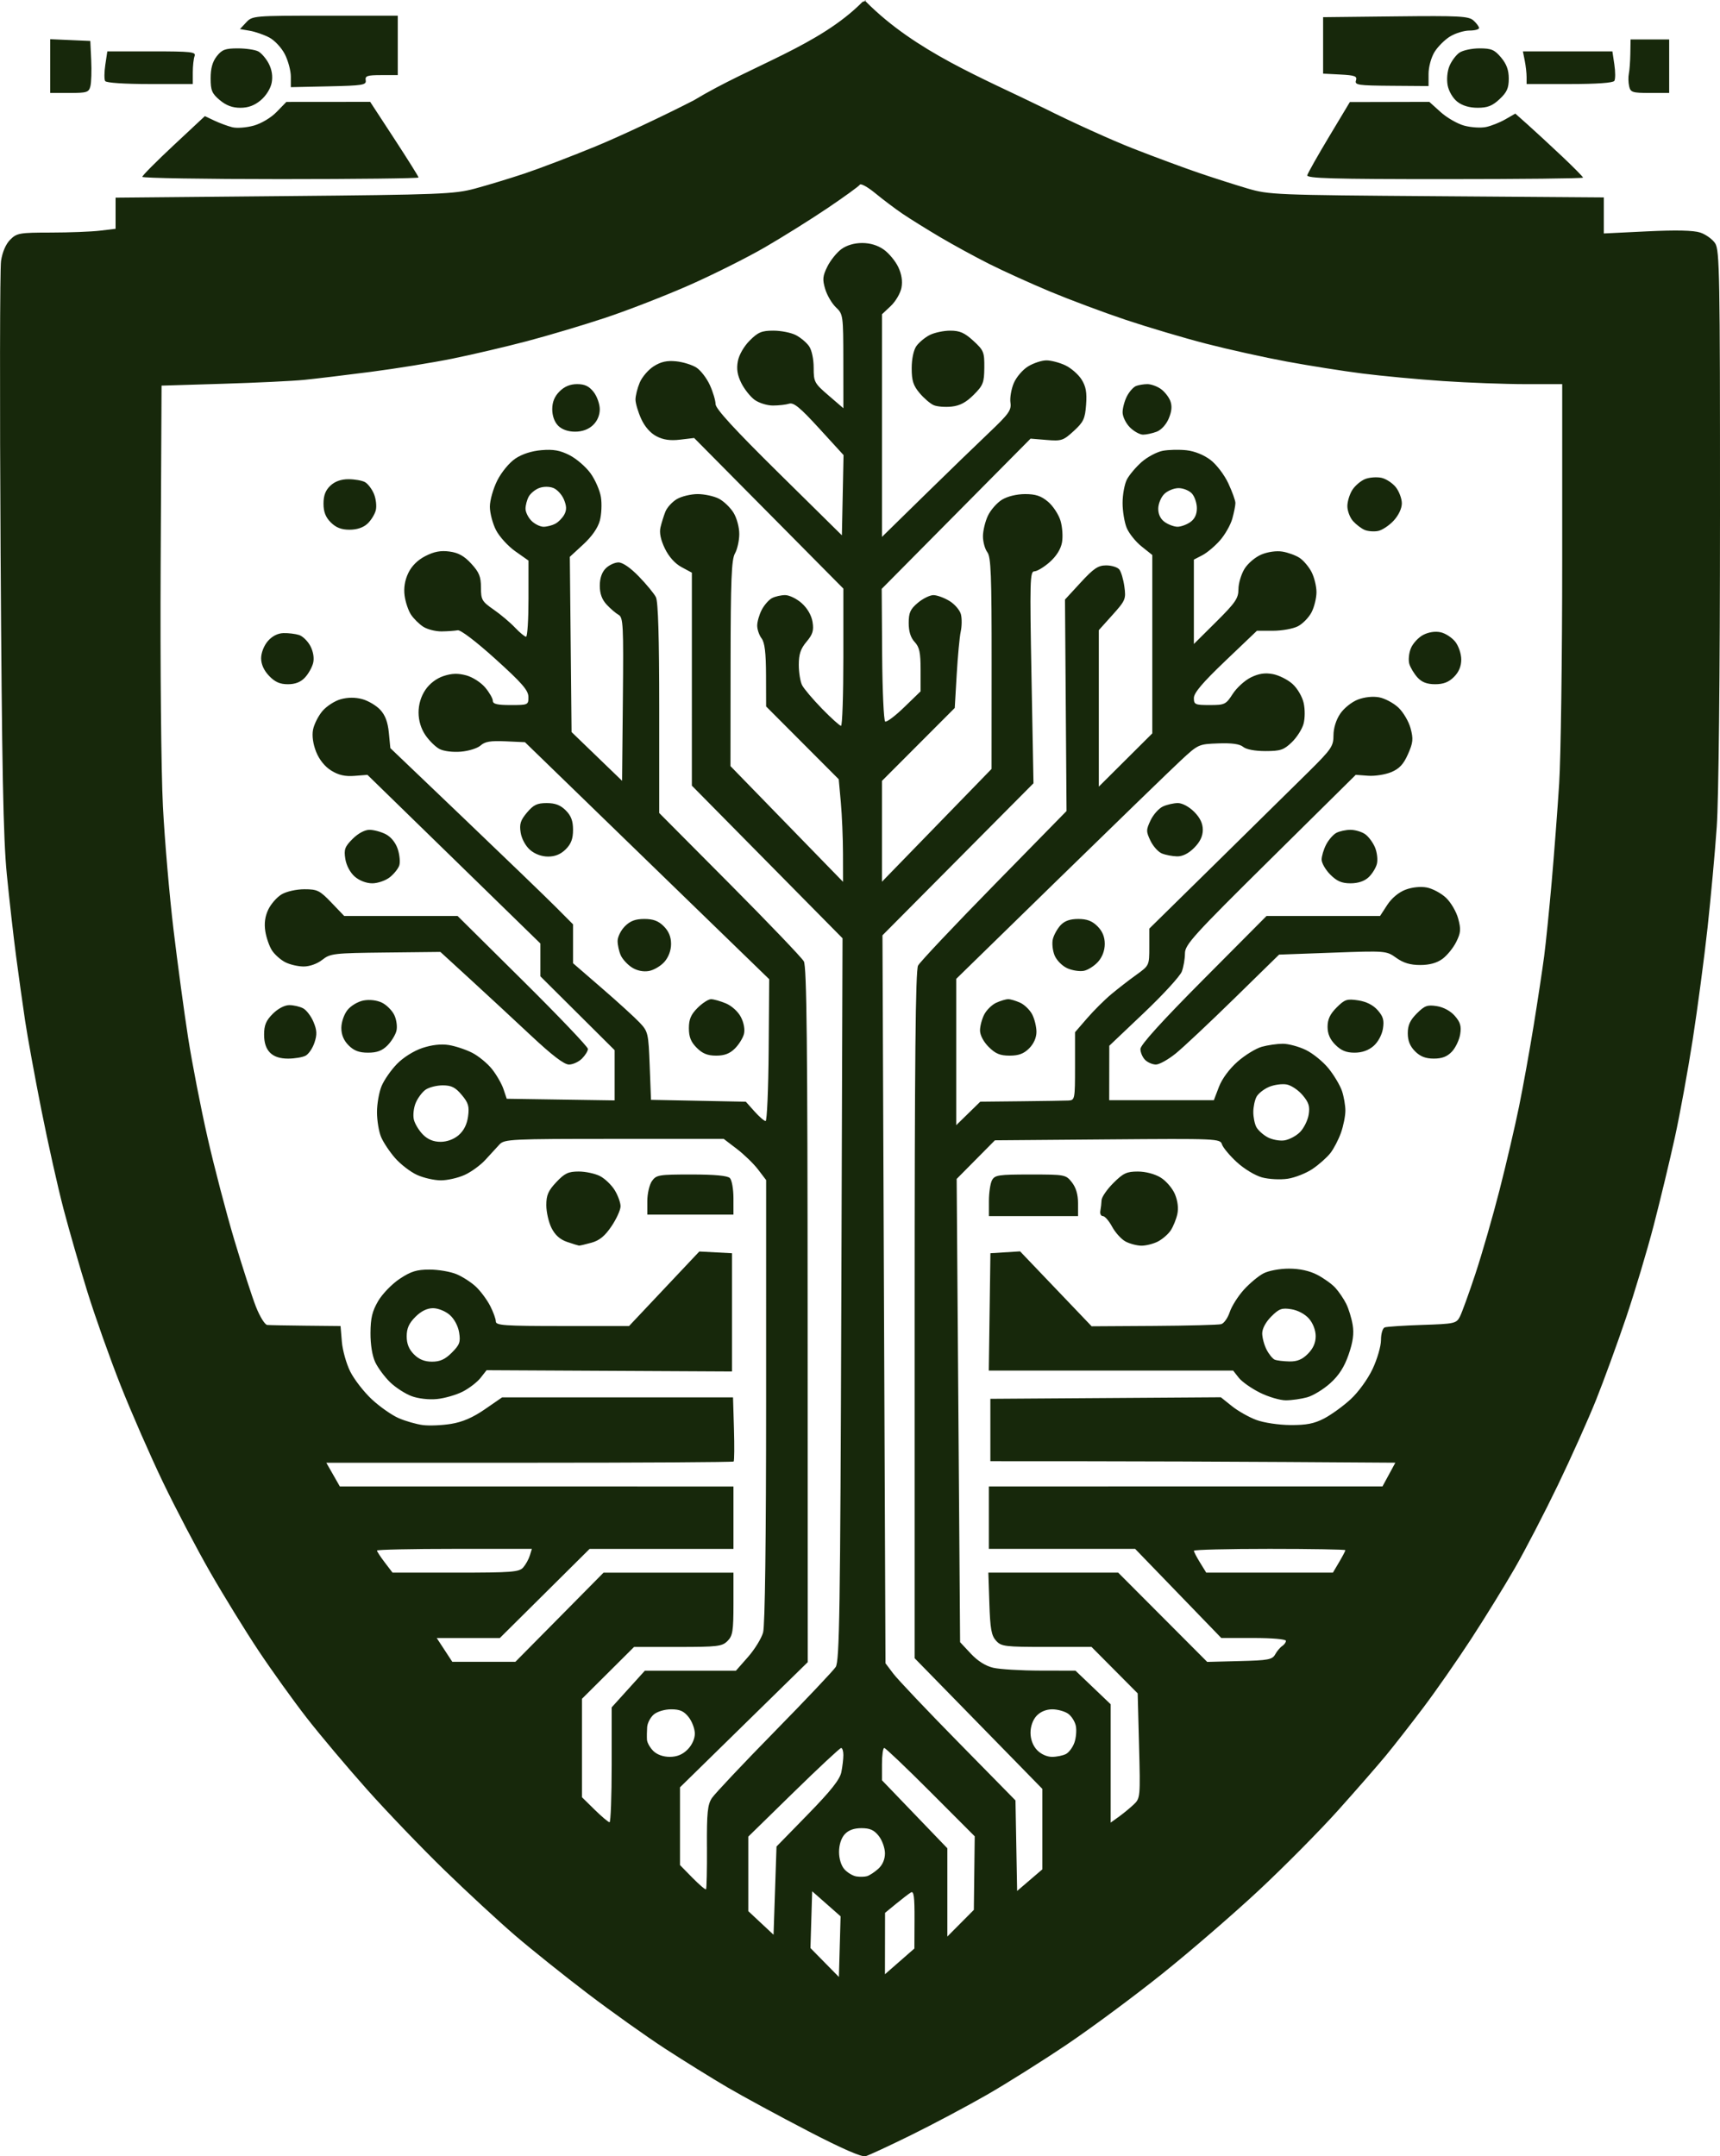 <?xml version="1.0" encoding="UTF-8" standalone="no"?>
<!-- Created with Inkscape (http://www.inkscape.org/) -->

<svg
   width="204.262mm"
   height="256.014mm"
   viewBox="0 0 204.262 256.014"
   version="1.1"
   id="svg1"
   xml:space="preserve"
   inkscape:export-filename="setupIsotype.svg"
   inkscape:export-xdpi="96"
   inkscape:export-ydpi="96"
   xmlns:inkscape="http://www.inkscape.org/namespaces/inkscape"
   xmlns:sodipodi="http://sodipodi.sourceforge.net/DTD/sodipodi-0.dtd"
   xmlns="http://www.w3.org/2000/svg"
   xmlns:svg="http://www.w3.org/2000/svg"><sodipodi:namedview
     id="namedview1"
     pagecolor="#505050"
     bordercolor="#ffffff"
     borderopacity="1"
     inkscape:showpageshadow="0"
     inkscape:pageopacity="0"
     inkscape:pagecheckerboard="1"
     inkscape:deskcolor="#505050"
     inkscape:document-units="mm" /><defs
     id="defs1" /><g
     inkscape:label="Capa 1"
     inkscape:groupmode="layer"
     id="layer1"
     transform="translate(-3.157,-3.384)"><path
       d="m 99.079,256.382 c -3.395,-1.76 -7.682,-4.083 -9.525,-5.162 -1.843,-1.079 -5.177,-3.148 -7.408,-4.597 -2.231,-1.45 -6.359,-4.386 -9.172,-6.524 -2.813,-2.139 -6.703,-5.251 -8.643,-6.918 -1.94,-1.666 -5.735,-5.174 -8.432,-7.796 -2.697,-2.622 -6.825,-6.922 -9.172,-9.557 -2.347,-2.634 -5.557,-6.444 -7.132,-8.467 -1.575,-2.022 -4.148,-5.606 -5.719,-7.963 -1.57,-2.357 -4.159,-6.559 -5.753,-9.337 -1.594,-2.778 -4.121,-7.596 -5.617,-10.707 -1.495,-3.111 -3.756,-8.276 -5.023,-11.477 -1.267,-3.201 -3.04,-8.192 -3.94,-11.09 -0.9,-2.898 -2.18,-7.343 -2.846,-9.878 -0.666,-2.535 -1.847,-7.819 -2.626,-11.744 -0.779,-3.924 -1.649,-8.687 -1.932,-10.583 -0.284,-1.896 -0.767,-5.353 -1.074,-7.681 -0.307,-2.328 -0.802,-6.694 -1.099,-9.701 -0.424,-4.281 -0.584,-12.598 -0.739,-38.313 -0.109,-18.064 -0.085,-33.602 0.054,-34.528 0.158,-1.052 0.567,-1.998 1.09,-2.521 0.782,-0.782 1.101,-0.838 4.822,-0.841 2.192,-0.002 4.818,-0.103 5.837,-0.226 l 1.852,-0.222 v -1.849 -1.849 l 20.02,-0.184 c 18.608,-0.171 20.207,-0.234 22.666,-0.894 1.455,-0.39 4.093,-1.192 5.863,-1.781 1.769,-0.589 5.579,-2.043 8.467,-3.231 C 76.784,19.574 82.024,17.109 85.548,15.298 92.462,11.121 100.445,8.807 105.589,3.603 c 0.781,-0.168 0.045,-0.398 0.435,0.012 5.895,5.908 13.75,8.994 21.1,12.601 3.298,1.654 8.061,3.813 10.583,4.799 2.522,0.986 6.015,2.28 7.761,2.877 1.746,0.596 4.366,1.435 5.821,1.864 2.563,0.755 3.27,0.784 22.49,0.923 l 19.844,0.144 v 2.14 2.14 l 5.131,-0.249 c 3.467,-0.169 5.517,-0.122 6.321,0.143 0.654,0.216 1.451,0.791 1.77,1.278 0.527,0.805 0.579,3.747 0.574,32.358 -0.003,18.858 -0.158,33.661 -0.387,36.933 -0.209,3.003 -0.702,8.396 -1.094,11.986 -0.392,3.59 -1.182,9.543 -1.754,13.229 -0.572,3.687 -1.528,8.925 -2.125,11.642 -0.596,2.716 -1.722,7.4 -2.502,10.407 -0.78,3.007 -2.267,7.972 -3.304,11.033 -1.037,3.061 -2.629,7.426 -3.539,9.701 -0.909,2.275 -2.953,6.835 -4.542,10.134 -1.589,3.298 -3.894,7.743 -5.123,9.878 -1.229,2.134 -3.572,5.932 -5.207,8.438 -1.635,2.507 -4.18,6.158 -5.656,8.114 -1.475,1.956 -3.468,4.508 -4.428,5.673 -0.96,1.164 -3.511,4.087 -5.669,6.495 -2.158,2.408 -6.383,6.676 -9.391,9.485 -3.007,2.809 -8.179,7.277 -11.492,9.93 -3.313,2.653 -8.406,6.429 -11.317,8.392 -2.911,1.963 -7.224,4.675 -9.584,6.027 -2.36,1.352 -6.396,3.495 -8.968,4.761 -2.572,1.266 -4.994,2.391 -5.382,2.498 -0.468,0.13 -2.787,-0.883 -6.879,-3.005 z m 2.218,-26.96 -1.689,-1.487 -0.102,3.371 -0.102,3.371 1.689,1.716 1.689,1.716 0.101,-3.6 0.101,-3.6 z m 10.466,1.846 c 0.012,-2.677 -0.084,-3.401 -0.425,-3.197 -0.243,0.145 -1.033,0.749 -1.758,1.344 l -1.317,1.081 -0.006,3.645 -0.006,3.645 1.748,-1.528 1.748,-1.528 z M 99.105,218.798 c 2.742,-2.811 3.794,-4.14 3.969,-5.015 0.131,-0.655 0.238,-1.568 0.238,-2.028 0,-0.461 -0.119,-0.836 -0.265,-0.834 -0.146,0.002 -2.686,2.371 -5.644,5.263 l -5.38,5.26 v 4.425 4.425 l 1.499,1.4 1.499,1.4 0.176,-5.236 0.176,-5.236 z m 19.755,6.979 0.052,-4.366 -5.238,-5.247 c -2.881,-2.886 -5.359,-5.247 -5.507,-5.247 -0.148,0 -0.269,0.864 -0.269,1.919 v 1.919 l 3.881,4.037 3.881,4.037 v 5.24 5.24 l 1.574,-1.583 1.574,-1.583 z m -31.75,-3.097 c -0.021,-4.088 0.076,-5.036 0.592,-5.814 0.339,-0.511 3.667,-4.041 7.396,-7.844 3.729,-3.803 7.015,-7.274 7.303,-7.714 0.454,-0.693 0.543,-6.521 0.668,-43.661 l 0.144,-42.862 -8.946,-9.06 -8.946,-9.06 V 84.021 71.377 L 84.092,70.716 c -0.777,-0.418 -1.504,-1.23 -1.976,-2.206 -0.497,-1.026 -0.672,-1.867 -0.523,-2.505 0.123,-0.529 0.384,-1.367 0.58,-1.864 0.196,-0.497 0.81,-1.171 1.365,-1.499 0.555,-0.328 1.668,-0.596 2.472,-0.596 0.804,0 1.938,0.246 2.519,0.546 0.581,0.3 1.366,1.055 1.745,1.676 0.389,0.638 0.684,1.744 0.677,2.541 -0.006,0.776 -0.238,1.808 -0.515,2.293 -0.41,0.716 -0.507,3.168 -0.517,13.062 l -0.013,12.18 6.684,6.87 6.684,6.87 -0.007,-3.351 c -0.004,-1.843 -0.119,-4.584 -0.256,-6.09 l -0.249,-2.739 -4.312,-4.322 -4.312,-4.322 -0.011,-3.699 c -0.008,-2.692 -0.152,-3.885 -0.529,-4.384 -0.285,-0.377 -0.518,-1.059 -0.518,-1.517 0,-0.458 0.24,-1.296 0.533,-1.862 0.293,-0.567 0.838,-1.194 1.212,-1.394 0.373,-0.2 1.084,-0.363 1.578,-0.363 0.495,0 1.384,0.437 1.976,0.97 0.669,0.603 1.151,1.445 1.275,2.224 0.161,1.012 0.022,1.465 -0.718,2.344 -0.701,0.833 -0.917,1.478 -0.917,2.738 0,0.906 0.177,1.995 0.393,2.419 0.216,0.424 1.283,1.683 2.37,2.799 1.088,1.116 2.101,2.028 2.253,2.028 0.152,0 0.276,-3.667 0.276,-8.148 v -8.148 l -8.86,-8.94 -8.86,-8.94 -1.66,0.197 c -1.181,0.14 -1.992,0.025 -2.809,-0.398 -0.722,-0.373 -1.398,-1.143 -1.819,-2.07 -0.369,-0.812 -0.674,-1.838 -0.678,-2.281 -0.004,-0.443 0.221,-1.352 0.5,-2.021 0.279,-0.669 1.033,-1.545 1.676,-1.948 0.857,-0.538 1.566,-0.692 2.662,-0.581 0.822,0.084 1.907,0.422 2.411,0.752 0.504,0.33 1.217,1.263 1.585,2.072 0.368,0.809 0.672,1.826 0.676,2.259 0.005,0.552 2.242,2.991 7.504,8.181 l 7.497,7.394 0.098,-4.764 0.098,-4.764 -2.887,-3.159 c -2.269,-2.483 -3.035,-3.113 -3.574,-2.941 -0.378,0.12 -1.246,0.218 -1.93,0.218 -0.684,0 -1.66,-0.304 -2.169,-0.675 -0.509,-0.371 -1.219,-1.267 -1.579,-1.991 -0.471,-0.947 -0.586,-1.674 -0.413,-2.598 0.142,-0.755 0.723,-1.765 1.412,-2.454 0.991,-0.991 1.424,-1.172 2.812,-1.172 0.902,0 2.099,0.237 2.66,0.527 0.561,0.29 1.267,0.881 1.57,1.313 0.322,0.459 0.551,1.524 0.551,2.56 1.6e-4,1.69 0.083,1.845 1.764,3.292 l 1.764,1.519 -0.006,-5.576 c -0.006,-5.468 -0.023,-5.592 -0.878,-6.402 -0.479,-0.455 -1.053,-1.431 -1.274,-2.17 -0.342,-1.141 -0.303,-1.545 0.26,-2.678 0.365,-0.734 1.111,-1.662 1.659,-2.063 0.63,-0.461 1.537,-0.728 2.469,-0.728 0.958,3.55e-4 1.859,0.276 2.576,0.787 0.607,0.432 1.375,1.36 1.709,2.062 0.402,0.848 0.531,1.673 0.384,2.458 -0.122,0.65 -0.692,1.627 -1.268,2.169 l -1.046,0.987 V 53.914 67.129 l 5.027,-4.925 c 2.765,-2.709 6.231,-6.066 7.703,-7.461 2.332,-2.211 2.657,-2.667 2.527,-3.552 -0.082,-0.559 0.093,-1.596 0.39,-2.305 0.3,-0.717 1.057,-1.605 1.707,-2.001 0.642,-0.392 1.62,-0.713 2.173,-0.713 0.553,-7.25e-4 1.564,0.264 2.247,0.588 0.683,0.324 1.549,1.078 1.925,1.676 0.522,0.829 0.65,1.539 0.542,2.997 -0.124,1.673 -0.306,2.061 -1.47,3.127 -1.239,1.136 -1.455,1.207 -3.227,1.06 l -1.899,-0.157 -8.839,8.919 -8.839,8.919 0.053,7.781 c 0.029,4.279 0.192,7.866 0.361,7.971 0.169,0.104 1.184,-0.659 2.256,-1.698 l 1.949,-1.888 v -2.552 c 0,-2.065 -0.135,-2.697 -0.706,-3.31 -0.475,-0.509 -0.706,-1.245 -0.706,-2.247 0,-1.23 0.189,-1.649 1.085,-2.403 0.597,-0.502 1.43,-0.913 1.852,-0.912 0.422,7.25e-4 1.278,0.313 1.904,0.695 0.625,0.381 1.238,1.097 1.362,1.591 0.124,0.494 0.113,1.411 -0.024,2.039 -0.137,0.628 -0.353,2.926 -0.48,5.107 l -0.231,3.965 -4.322,4.33 -4.322,4.33 v 5.986 5.986 l 6.508,-6.697 6.508,-6.697 0.007,-12.524 c 0.006,-10.474 -0.077,-12.636 -0.511,-13.208 -0.285,-0.377 -0.518,-1.226 -0.518,-1.887 0,-0.661 0.265,-1.761 0.589,-2.444 0.324,-0.683 1.078,-1.54 1.676,-1.904 0.653,-0.398 1.745,-0.663 2.735,-0.664 1.258,-10e-4 1.905,0.214 2.728,0.907 0.593,0.499 1.261,1.516 1.484,2.259 0.223,0.743 0.3,1.91 0.172,2.593 -0.148,0.791 -0.682,1.636 -1.469,2.327 -0.68,0.597 -1.494,1.085 -1.81,1.085 -0.524,0 -0.553,1.1 -0.339,12.582 l 0.235,12.582 -8.967,9.026 -8.967,9.026 0.179,43.215 0.179,43.215 0.932,1.235 c 0.513,0.679 3.986,4.343 7.719,8.141 l 6.787,6.907 0.098,5.374 0.098,5.374 1.499,-1.284 1.499,-1.284 v -4.773 -4.773 l -7.585,-7.759 -7.585,-7.759 v -40.734 c 0,-30.159 0.106,-40.934 0.408,-41.504 0.224,-0.424 4.283,-4.725 9.02,-9.559 l 8.612,-8.789 -0.092,-12.554 -0.092,-12.554 1.868,-2.028 c 1.544,-1.676 2.069,-2.028 3.024,-2.028 0.635,0 1.333,0.214 1.551,0.477 0.218,0.262 0.492,1.179 0.609,2.037 0.203,1.481 0.131,1.653 -1.411,3.368 l -1.624,1.807 v 9.289 9.289 l 3.175,-3.16 3.175,-3.16 -1e-5,-10.591 -1e-5,-10.591 -1.271,-1.014 c -0.699,-0.558 -1.493,-1.545 -1.764,-2.194 -0.271,-0.649 -0.493,-1.986 -0.493,-2.972 0,-0.986 0.23,-2.238 0.511,-2.781 0.281,-0.544 1.071,-1.48 1.756,-2.082 0.685,-0.601 1.814,-1.2 2.51,-1.33 0.695,-0.13 1.968,-0.158 2.828,-0.061 0.953,0.107 2.061,0.556 2.838,1.149 0.711,0.543 1.647,1.77 2.115,2.778 0.462,0.993 0.841,2.043 0.842,2.334 8.1e-4,0.291 -0.165,1.129 -0.369,1.862 -0.204,0.733 -0.861,1.892 -1.462,2.576 -0.6,0.684 -1.544,1.477 -2.097,1.763 l -1.006,0.52 v 5.009 5.009 l 2.646,-2.628 c 2.294,-2.278 2.646,-2.794 2.647,-3.872 7.2e-4,-0.684 0.322,-1.769 0.713,-2.411 0.398,-0.653 1.285,-1.407 2.01,-1.71 0.77,-0.322 1.787,-0.463 2.499,-0.348 0.66,0.107 1.577,0.442 2.038,0.743 0.461,0.302 1.1,1.057 1.422,1.679 0.322,0.622 0.585,1.698 0.585,2.391 0,0.693 -0.262,1.768 -0.583,2.388 -0.321,0.62 -1.049,1.369 -1.618,1.663 -0.569,0.294 -1.898,0.535 -2.952,0.535 h -1.918 l -3.744,3.571 c -2.705,2.58 -3.744,3.804 -3.744,4.41 0,0.778 0.136,0.838 1.881,0.838 1.787,0 1.924,-0.066 2.734,-1.323 0.469,-0.728 1.439,-1.61 2.156,-1.96 0.937,-0.458 1.669,-0.568 2.606,-0.393 0.717,0.134 1.766,0.659 2.331,1.166 0.582,0.522 1.159,1.503 1.329,2.262 0.171,0.762 0.164,1.836 -0.017,2.489 -0.175,0.632 -0.805,1.616 -1.401,2.187 -0.944,0.904 -1.347,1.038 -3.123,1.038 -1.24,0 -2.275,-0.196 -2.641,-0.499 -0.414,-0.343 -1.338,-0.472 -2.961,-0.414 -2.335,0.085 -2.382,0.106 -4.48,2.058 -1.166,1.085 -7.636,7.356 -14.379,13.936 l -12.259,11.964 v 8.686 8.686 l 1.429,-1.395 1.429,-1.395 4.832,-0.05 c 2.658,-0.028 5.19,-0.067 5.626,-0.088 0.775,-0.037 0.794,-0.135 0.794,-4.074 v -4.035 l 1.431,-1.654 c 0.787,-0.909 2.08,-2.196 2.873,-2.858 0.793,-0.663 2.133,-1.701 2.979,-2.308 1.53,-1.099 1.537,-1.113 1.537,-3.293 v -2.189 l 8.026,-7.889 c 4.414,-4.339 9.335,-9.186 10.936,-10.772 2.666,-2.641 2.91,-3 2.91,-4.274 0,-0.861 0.304,-1.843 0.799,-2.577 0.446,-0.663 1.374,-1.405 2.102,-1.682 0.792,-0.302 1.782,-0.406 2.527,-0.266 0.674,0.126 1.698,0.672 2.277,1.213 0.579,0.541 1.232,1.649 1.451,2.462 0.342,1.271 0.299,1.703 -0.308,3.074 -0.531,1.2 -1.023,1.728 -1.988,2.131 -0.705,0.295 -1.942,0.488 -2.749,0.429 l -1.466,-0.107 -10.142,10.028 c -9.162,9.058 -10.142,10.139 -10.142,11.178 0,0.632 -0.167,1.597 -0.37,2.143 -0.204,0.546 -2.225,2.753 -4.493,4.905 l -4.122,3.912 -0.005,3.231 -0.005,3.231 6.214,9.7e-4 6.214,9.8e-4 0.604,-1.581 c 0.367,-0.96 1.235,-2.136 2.21,-2.994 0.883,-0.777 2.181,-1.573 2.884,-1.768 0.703,-0.195 1.823,-0.356 2.49,-0.357 0.666,-10e-4 1.898,0.33 2.738,0.737 0.839,0.406 2.057,1.399 2.706,2.205 0.649,0.806 1.362,2.006 1.584,2.665 0.222,0.66 0.404,1.711 0.404,2.337 0,0.626 -0.235,1.803 -0.522,2.616 -0.287,0.813 -0.855,1.905 -1.263,2.426 -0.408,0.521 -1.36,1.365 -2.116,1.876 -0.756,0.511 -2.084,1.035 -2.952,1.165 -0.876,0.131 -2.227,0.061 -3.039,-0.157 -0.823,-0.222 -2.136,-1.015 -3.004,-1.815 -0.848,-0.782 -1.641,-1.733 -1.762,-2.114 -0.214,-0.675 -0.565,-0.69 -13.592,-0.585 l -13.373,0.108 -2.27,2.293 -2.27,2.293 0.204,27.5 0.204,27.5 1.269,1.358 c 0.825,0.883 1.762,1.472 2.68,1.684 0.776,0.179 3.288,0.33 5.582,0.334 l 4.171,0.008 2.09,1.994 2.09,1.994 v 7.026 7.026 l 0.97,-0.699 c 0.534,-0.385 1.328,-1.037 1.766,-1.451 0.781,-0.737 0.793,-0.872 0.634,-6.973 l -0.162,-6.222 -2.742,-2.758 -2.742,-2.758 h -5.333 c -4.972,0 -5.379,-0.05 -6.005,-0.742 -0.55,-0.607 -0.694,-1.408 -0.792,-4.41 l -0.12,-3.668 h 7.709 7.709 l 5.287,5.3 5.287,5.3 3.843,-0.097 c 3.422,-0.086 3.886,-0.174 4.233,-0.802 0.215,-0.388 0.589,-0.833 0.831,-0.988 0.243,-0.155 0.441,-0.433 0.441,-0.617 0,-0.191 -1.649,-0.335 -3.839,-0.335 h -3.839 l -5.117,-5.292 -5.117,-5.292 h -8.683 -8.683 v -3.704 -3.704 l 23.372,-0.003 23.372,-0.003 0.764,-1.408 0.764,-1.408 -12.935,-0.083 c -7.114,-0.046 -17.936,-0.085 -24.048,-0.088 l -11.113,-0.005 v -3.704 -3.704 l 13.686,-0.092 13.686,-0.092 1.307,1.048 c 0.719,0.577 2.022,1.315 2.895,1.64 0.901,0.336 2.656,0.6 4.057,0.61 1.901,0.014 2.822,-0.165 4.004,-0.779 0.844,-0.439 2.257,-1.461 3.14,-2.272 0.919,-0.844 2.035,-2.379 2.61,-3.591 0.554,-1.167 1.005,-2.715 1.005,-3.451 1.6e-4,-0.744 0.195,-1.407 0.441,-1.499 0.243,-0.09 2.251,-0.223 4.464,-0.295 3.817,-0.124 4.045,-0.174 4.46,-0.971 0.24,-0.462 1.071,-2.753 1.846,-5.091 0.775,-2.338 2.063,-6.807 2.863,-9.932 0.8,-3.124 1.847,-7.609 2.327,-9.966 0.48,-2.357 1.264,-6.699 1.741,-9.648 0.478,-2.949 1.034,-6.632 1.237,-8.184 0.203,-1.552 0.605,-5.521 0.894,-8.819 0.288,-3.298 0.687,-8.535 0.886,-11.636 0.199,-3.101 0.361,-15.047 0.361,-26.547 V 48.992 h -4.382 c -2.41,0 -6.815,-0.165 -9.79,-0.366 -2.974,-0.201 -7.282,-0.605 -9.572,-0.896 -2.29,-0.291 -6.32,-0.928 -8.955,-1.415 -2.635,-0.487 -6.952,-1.443 -9.594,-2.126 -2.642,-0.683 -6.946,-1.96 -9.566,-2.838 -2.619,-0.878 -6.654,-2.387 -8.966,-3.353 -2.312,-0.966 -5.566,-2.443 -7.232,-3.281 -1.666,-0.838 -4.299,-2.276 -5.852,-3.194 -1.552,-0.919 -3.537,-2.154 -4.41,-2.744 -0.873,-0.591 -2.329,-1.686 -3.236,-2.435 -0.907,-0.748 -1.74,-1.213 -1.852,-1.032 -0.112,0.181 -1.83,1.426 -3.819,2.768 -1.989,1.342 -5.35,3.444 -7.469,4.672 -2.119,1.228 -6.167,3.253 -8.996,4.5 -2.829,1.247 -7.286,2.98 -9.906,3.851 -2.619,0.871 -6.826,2.126 -9.349,2.79 -2.522,0.664 -6.5,1.596 -8.838,2.071 -2.339,0.475 -6.704,1.182 -9.701,1.57 -2.997,0.388 -6.56,0.816 -7.918,0.952 -1.358,0.135 -5.724,0.345 -9.701,0.465 l -7.232,0.219 -0.107,21.343 c -0.06,12.004 0.058,24.527 0.269,28.619 0.207,4.002 0.773,10.59 1.258,14.64 0.485,4.05 1.266,9.825 1.736,12.832 0.47,3.007 1.504,8.326 2.299,11.818 0.794,3.493 2.226,8.969 3.183,12.171 0.956,3.201 2.113,6.773 2.57,7.938 0.458,1.164 1.06,2.138 1.339,2.164 0.279,0.026 2.353,0.066 4.608,0.088 l 4.101,0.041 0.154,1.858 c 0.085,1.022 0.534,2.618 0.998,3.547 0.464,0.929 1.61,2.406 2.547,3.283 0.937,0.876 2.373,1.885 3.191,2.242 0.818,0.357 2.114,0.729 2.879,0.827 0.765,0.099 2.273,0.036 3.351,-0.139 1.365,-0.222 2.584,-0.748 4.015,-1.734 l 2.054,-1.416 h 13.71 13.71 l 0.111,3.735 c 0.061,2.054 0.045,3.801 -0.036,3.881 -0.081,0.08 -11,0.146 -24.264,0.146 H 41.908 l 0.804,1.408 0.804,1.408 23.372,0.003 23.372,0.003 v 3.704 3.704 h -8.541 -8.541 l -5.332,5.292 -5.332,5.292 h -3.746 -3.746 l 0.924,1.411 0.924,1.411 h 3.748 3.748 l 5.233,-5.292 5.233,-5.292 h 7.714 7.714 v 3.704 c 0,3.234 -0.09,3.794 -0.706,4.41 -0.642,0.642 -1.176,0.706 -5.902,0.706 h -5.196 l -3.094,3.079 -3.094,3.079 v 5.843 5.843 l 1.513,1.485 c 0.832,0.817 1.626,1.485 1.764,1.485 0.138,0 0.251,-3.069 0.251,-6.819 v -6.819 l 1.97,-2.177 1.97,-2.177 h 5.408 5.408 l 1.437,-1.632 c 0.79,-0.898 1.597,-2.208 1.792,-2.91 0.223,-0.804 0.356,-10.996 0.357,-27.495 l 0.002,-26.217 -0.953,-1.249 c -0.524,-0.687 -1.658,-1.788 -2.52,-2.446 l -1.567,-1.197 H 76.097 c -12.244,0 -13.038,0.038 -13.619,0.66 -0.34,0.363 -1.09,1.18 -1.667,1.817 -0.578,0.637 -1.689,1.448 -2.469,1.802 -0.781,0.355 -2.054,0.645 -2.83,0.645 -0.776,0 -2.047,-0.289 -2.825,-0.642 -0.778,-0.353 -1.949,-1.251 -2.602,-1.995 -0.653,-0.744 -1.406,-1.875 -1.673,-2.513 -0.267,-0.638 -0.485,-1.965 -0.485,-2.947 0,-0.983 0.246,-2.377 0.546,-3.098 0.301,-0.721 1.124,-1.904 1.829,-2.628 0.75,-0.77 2.001,-1.555 3.015,-1.892 1.126,-0.374 2.226,-0.497 3.142,-0.35 0.775,0.124 2.023,0.538 2.772,0.921 0.75,0.382 1.805,1.25 2.346,1.927 0.541,0.677 1.157,1.749 1.37,2.382 l 0.387,1.15 6.407,0.096 6.407,0.096 v -2.98 -2.98 l -4.41,-4.387 -4.41,-4.387 v -1.948 -1.948 L 57.061,105.39 46.793,95.383 l -1.546,0.12 c -1.113,0.086 -1.883,-0.089 -2.749,-0.624 -0.755,-0.467 -1.424,-1.294 -1.794,-2.22 -0.37,-0.925 -0.51,-1.906 -0.374,-2.629 0.119,-0.634 0.617,-1.629 1.107,-2.211 0.49,-0.582 1.471,-1.219 2.18,-1.414 0.845,-0.233 1.727,-0.238 2.558,-0.014 0.698,0.188 1.654,0.752 2.126,1.254 0.6,0.639 0.91,1.459 1.035,2.738 l 0.178,1.826 8.819,8.424 c 4.851,4.633 9.732,9.34 10.848,10.46 l 2.028,2.036 v 2.309 2.309 l 3.44,2.977 c 1.892,1.637 3.906,3.471 4.475,4.076 0.997,1.058 1.041,1.251 1.19,5.133 l 0.154,4.034 5.631,0.112 5.631,0.112 1.024,1.147 c 0.563,0.631 1.159,1.147 1.324,1.147 0.165,0 0.329,-3.789 0.364,-8.42 l 0.064,-8.42 -14.503,-14.07 -14.503,-14.07 -2.302,-0.105 c -1.775,-0.081 -2.453,0.032 -2.962,0.492 -0.363,0.329 -1.416,0.661 -2.34,0.738 -0.973,0.081 -2.046,-0.054 -2.551,-0.321 -0.479,-0.254 -1.233,-0.998 -1.676,-1.655 -0.52,-0.772 -0.804,-1.717 -0.804,-2.677 0,-0.96 0.284,-1.906 0.807,-2.682 0.503,-0.747 1.315,-1.366 2.155,-1.643 0.988,-0.326 1.708,-0.347 2.695,-0.082 0.754,0.203 1.747,0.838 2.255,1.442 0.499,0.593 0.908,1.305 0.908,1.581 0,0.378 0.521,0.502 2.117,0.502 2.076,0 2.116,-0.019 2.107,-0.97 -0.008,-0.782 -0.766,-1.653 -3.915,-4.498 -2.319,-2.095 -4.142,-3.48 -4.488,-3.411 -0.321,0.064 -1.175,0.124 -1.899,0.134 -0.724,0.009 -1.714,-0.244 -2.2,-0.562 -0.486,-0.319 -1.139,-0.968 -1.45,-1.443 -0.311,-0.475 -0.649,-1.483 -0.75,-2.239 -0.122,-0.911 0.024,-1.815 0.433,-2.677 0.403,-0.848 1.113,-1.554 2.041,-2.028 1.036,-0.529 1.815,-0.674 2.862,-0.533 1.054,0.141 1.744,0.527 2.585,1.444 0.936,1.021 1.147,1.541 1.147,2.827 0,1.455 0.114,1.655 1.499,2.616 0.825,0.572 1.966,1.532 2.535,2.134 0.57,0.601 1.165,1.094 1.323,1.094 0.158,0 0.287,-2.033 0.287,-4.518 V 69.942 l -1.571,-1.107 c -0.864,-0.609 -1.896,-1.744 -2.293,-2.523 -0.397,-0.779 -0.723,-2.026 -0.723,-2.772 0,-0.746 0.394,-2.141 0.876,-3.101 0.497,-0.991 1.422,-2.114 2.139,-2.6 0.803,-0.544 1.939,-0.911 3.119,-1.009 1.419,-0.118 2.204,0.024 3.333,0.6 0.813,0.415 1.93,1.379 2.484,2.143 0.554,0.764 1.111,2.04 1.238,2.835 0.127,0.795 0.068,2.051 -0.131,2.791 -0.231,0.86 -0.941,1.879 -1.963,2.821 l -1.6,1.475 0.103,10.402 0.103,10.402 2.999,2.894 2.999,2.894 0.094,-9.684 c 0.086,-8.832 0.041,-9.714 -0.51,-10.022 -0.332,-0.186 -0.97,-0.733 -1.417,-1.215 -0.557,-0.601 -0.813,-1.306 -0.813,-2.237 0,-0.889 0.244,-1.604 0.706,-2.065 0.388,-0.388 1.069,-0.706 1.513,-0.706 0.5,0 1.424,0.638 2.429,1.676 0.892,0.922 1.799,2.022 2.015,2.446 0.268,0.524 0.394,4.751 0.394,13.199 v 12.429 l 8.369,8.415 c 4.603,4.628 8.566,8.769 8.807,9.202 0.341,0.614 0.44,9.883 0.45,41.995 l 0.013,41.208 -7.585,7.431 -7.585,7.431 v 4.617 4.617 l 1.477,1.505 c 0.813,0.828 1.538,1.444 1.613,1.37 0.075,-0.075 0.124,-2.333 0.111,-5.02 z M 52.027,169.144 c -0.752,-0.279 -1.897,-1.021 -2.544,-1.648 -0.647,-0.627 -1.439,-1.693 -1.759,-2.367 -0.359,-0.756 -0.577,-2.092 -0.569,-3.484 0.01,-1.768 0.208,-2.59 0.914,-3.794 0.495,-0.845 1.646,-2.03 2.556,-2.634 1.336,-0.885 2.021,-1.097 3.547,-1.097 1.04,0 2.481,0.247 3.203,0.548 0.721,0.301 1.763,0.976 2.314,1.499 0.551,0.523 1.305,1.54 1.676,2.26 0.37,0.72 0.673,1.553 0.673,1.852 0,0.473 1.023,0.543 7.912,0.543 h 7.912 l 4.171,-4.424 4.171,-4.424 1.94,0.103 1.94,0.103 v 7.019 7.019 l -14.571,-0.075 -14.571,-0.075 -0.72,0.915 c -0.396,0.503 -1.351,1.237 -2.122,1.631 -0.771,0.393 -2.145,0.788 -3.053,0.877 -0.968,0.095 -2.217,-0.048 -3.019,-0.346 z m 4.789,-5.163 c 0.929,-0.929 1.046,-1.252 0.867,-2.381 -0.124,-0.779 -0.577,-1.627 -1.122,-2.1 -0.514,-0.446 -1.38,-0.794 -1.979,-0.794 -0.708,0 -1.412,0.347 -2.097,1.031 -0.76,0.76 -1.031,1.367 -1.031,2.309 0,0.886 0.265,1.543 0.866,2.144 0.601,0.601 1.257,0.866 2.144,0.866 0.954,0 1.55,-0.273 2.353,-1.075 z m 95.955,4.748 c -1.008,-0.502 -2.133,-1.296 -2.501,-1.764 l -0.669,-0.851 h -14.509 -14.509 l 0.096,-6.967 0.096,-6.967 1.762,-0.111 1.762,-0.111 4.249,4.448 4.249,4.448 7.394,-0.045 c 4.067,-0.025 7.662,-0.119 7.99,-0.208 0.328,-0.09 0.783,-0.732 1.013,-1.427 0.229,-0.695 0.981,-1.889 1.671,-2.652 0.69,-0.763 1.742,-1.641 2.339,-1.951 0.61,-0.317 1.934,-0.563 3.025,-0.562 1.266,7.2e-4 2.431,0.254 3.351,0.728 0.776,0.4 1.75,1.1 2.164,1.555 0.414,0.455 0.99,1.304 1.281,1.886 0.291,0.582 0.637,1.709 0.769,2.504 0.173,1.043 0.04,2.026 -0.479,3.528 -0.507,1.469 -1.148,2.47 -2.177,3.399 -0.802,0.724 -2.036,1.478 -2.742,1.674 -0.706,0.196 -1.848,0.358 -2.538,0.359 -0.69,0.001 -2.078,-0.409 -3.086,-0.911 z m 5.702,-4.603 c 0.63,-0.63 0.93,-1.307 0.93,-2.097 0,-0.704 -0.315,-1.529 -0.794,-2.08 -0.474,-0.545 -1.321,-0.997 -2.1,-1.122 -1.129,-0.18 -1.453,-0.062 -2.381,0.867 -0.652,0.652 -1.075,1.439 -1.075,2.001 0,0.51 0.235,1.381 0.522,1.936 0.287,0.555 0.724,1.09 0.97,1.189 0.247,0.099 1.022,0.193 1.723,0.208 0.931,0.02 1.526,-0.223 2.205,-0.902 z M 70.504,150.837 c -0.841,-0.287 -1.431,-0.815 -1.852,-1.656 -0.339,-0.679 -0.617,-1.898 -0.617,-2.709 -4.43e-4,-1.19 0.229,-1.717 1.188,-2.734 0.994,-1.054 1.429,-1.26 2.663,-1.26 0.811,0 1.951,0.246 2.532,0.546 0.581,0.3 1.366,1.055 1.745,1.676 0.379,0.621 0.689,1.479 0.69,1.905 7.25e-4,0.427 -0.483,1.493 -1.074,2.369 -0.785,1.163 -1.428,1.691 -2.381,1.956 -0.718,0.199 -1.385,0.355 -1.482,0.345 -0.097,-0.01 -0.732,-0.207 -1.411,-0.439 z m 66.303,-0.058 c -0.496,-0.27 -1.206,-1.057 -1.58,-1.75 -0.373,-0.693 -0.866,-1.26 -1.096,-1.26 -0.23,0 -0.365,-0.278 -0.3,-0.617 0.065,-0.34 0.13,-0.914 0.145,-1.276 0.015,-0.362 0.643,-1.275 1.397,-2.028 1.174,-1.174 1.59,-1.369 2.91,-1.368 0.922,7.9e-4 2.009,0.287 2.709,0.713 0.642,0.392 1.405,1.281 1.696,1.976 0.334,0.799 0.439,1.67 0.285,2.368 -0.133,0.608 -0.484,1.472 -0.778,1.922 -0.294,0.449 -0.98,1.047 -1.524,1.328 -0.544,0.281 -1.433,0.505 -1.976,0.497 -0.543,-0.008 -1.393,-0.235 -1.889,-0.504 z M 80.029,145.996 c -4.1e-4,-0.878 0.246,-1.95 0.548,-2.381 0.514,-0.735 0.811,-0.784 4.692,-0.784 2.752,0 4.285,0.142 4.566,0.423 0.233,0.233 0.423,1.304 0.424,2.381 l 2.9e-4,1.958 h -5.115 -5.115 z m 40.569,-0.013 c 0,-0.983 0.164,-2.094 0.365,-2.469 0.33,-0.616 0.774,-0.682 4.561,-0.682 4.112,0 4.21,0.018 4.926,0.93 0.486,0.618 0.731,1.446 0.731,2.469 v 1.54 h -5.292 -5.292 z M 66.216,126.338 c -2.019,-1.892 -5.267,-4.9 -7.216,-6.686 l -3.544,-3.246 -6.508,0.071 c -6.159,0.067 -6.562,0.113 -7.517,0.865 -0.599,0.471 -1.498,0.794 -2.213,0.794 -0.663,0 -1.649,-0.23 -2.193,-0.511 -0.544,-0.281 -1.246,-0.905 -1.562,-1.386 -0.315,-0.481 -0.673,-1.501 -0.796,-2.266 -0.152,-0.949 -0.041,-1.774 0.35,-2.598 0.315,-0.664 1.031,-1.478 1.592,-1.809 0.577,-0.341 1.749,-0.602 2.701,-0.602 1.533,0 1.817,0.141 3.203,1.587 l 1.521,1.587 h 6.732 6.732 l 7.743,7.673 c 4.259,4.22 7.74,7.871 7.738,8.114 -0.003,0.243 -0.322,0.758 -0.711,1.147 -0.388,0.388 -1.082,0.706 -1.543,0.706 -0.573,0 -1.997,-1.087 -4.509,-3.44 z m 72.928,2.885 c -0.305,-0.305 -0.554,-0.885 -0.554,-1.29 0,-0.486 2.54,-3.29 7.488,-8.265 l 7.488,-7.529 h 6.741 6.741 l 0.853,-1.311 c 0.521,-0.801 1.361,-1.503 2.161,-1.806 0.795,-0.301 1.788,-0.405 2.532,-0.266 0.674,0.126 1.698,0.672 2.277,1.213 0.579,0.541 1.234,1.656 1.456,2.479 0.343,1.273 0.308,1.686 -0.234,2.775 -0.35,0.704 -1.085,1.607 -1.633,2.008 -0.67,0.49 -1.536,0.728 -2.646,0.728 -1.177,0 -1.99,-0.243 -2.839,-0.848 -1.182,-0.843 -1.224,-0.847 -7.553,-0.617 l -6.365,0.231 -5.323,5.21 c -2.928,2.866 -6.054,5.802 -6.947,6.526 -0.893,0.724 -1.953,1.316 -2.356,1.316 -0.403,0 -0.982,-0.249 -1.287,-0.554 z M 35.226,128.367 c -0.475,-0.475 -0.706,-1.176 -0.706,-2.144 0,-1.119 0.229,-1.667 1.031,-2.469 0.619,-0.619 1.403,-1.031 1.963,-1.031 0.513,0 1.253,0.172 1.645,0.381 0.392,0.21 0.945,0.938 1.229,1.618 0.41,0.981 0.434,1.486 0.118,2.444 -0.219,0.664 -0.693,1.365 -1.053,1.557 -0.36,0.193 -1.3,0.35 -2.088,0.35 -0.964,0 -1.666,-0.231 -2.14,-0.706 z M 171.206,128.207 c -0.601,-0.601 -0.866,-1.257 -0.866,-2.144 0,-0.954 0.273,-1.55 1.075,-2.353 0.929,-0.929 1.252,-1.046 2.381,-0.867 0.8,0.127 1.629,0.579 2.136,1.164 0.651,0.75 0.787,1.219 0.631,2.179 -0.109,0.673 -0.55,1.598 -0.98,2.055 -0.56,0.596 -1.168,0.831 -2.147,0.831 -0.98,0 -1.61,-0.245 -2.232,-0.866 z m -85.308,-0.417 c -0.69,-0.69 -0.93,-1.289 -0.93,-2.32 0,-1.066 0.24,-1.631 1.031,-2.421 0.567,-0.567 1.287,-1.031 1.599,-1.031 0.312,0 1.108,0.226 1.768,0.501 0.691,0.289 1.447,0.978 1.781,1.625 0.348,0.672 0.493,1.476 0.362,1.998 -0.121,0.481 -0.603,1.258 -1.071,1.726 -0.61,0.61 -1.243,0.852 -2.231,0.852 -1.02,0 -1.621,-0.242 -2.309,-0.93 z m 34.673,-0.101 c -0.616,-0.616 -1.031,-1.404 -1.031,-1.958 0,-0.51 0.226,-1.364 0.503,-1.899 0.276,-0.535 0.919,-1.162 1.428,-1.394 0.509,-0.232 1.148,-0.421 1.421,-0.421 0.273,0 0.912,0.19 1.421,0.421 0.509,0.232 1.151,0.859 1.428,1.394 0.276,0.535 0.503,1.463 0.503,2.064 0,0.689 -0.32,1.411 -0.866,1.958 -0.639,0.639 -1.247,0.866 -2.32,0.866 -1.137,0 -1.679,-0.225 -2.485,-1.031 z m -76.012,-0.187 c -0.581,-0.581 -0.866,-1.262 -0.866,-2.069 0,-0.678 0.315,-1.604 0.721,-2.12 0.405,-0.514 1.243,-1.014 1.91,-1.14 0.722,-0.136 1.581,-0.035 2.186,0.255 0.548,0.263 1.211,0.925 1.473,1.471 0.263,0.549 0.376,1.389 0.253,1.879 -0.122,0.487 -0.606,1.27 -1.074,1.738 -0.623,0.623 -1.239,0.852 -2.295,0.852 -1.062,0 -1.672,-0.229 -2.309,-0.866 z m 117.186,-0.064 c -0.644,-0.644 -0.93,-1.303 -0.93,-2.144 0,-0.882 0.293,-1.507 1.074,-2.288 0.963,-0.963 1.227,-1.051 2.558,-0.849 0.971,0.147 1.771,0.549 2.314,1.163 0.66,0.745 0.789,1.196 0.629,2.199 -0.117,0.735 -0.582,1.592 -1.114,2.055 -0.603,0.524 -1.37,0.794 -2.257,0.794 -0.981,0 -1.594,-0.251 -2.273,-0.93 z m -83.541,-9.184 c -0.519,-0.33 -1.114,-0.975 -1.323,-1.433 -0.209,-0.458 -0.38,-1.23 -0.38,-1.714 0,-0.485 0.39,-1.271 0.866,-1.747 0.637,-0.637 1.247,-0.866 2.309,-0.866 1.062,0 1.672,0.229 2.309,0.866 0.589,0.589 0.866,1.26 0.866,2.097 0,0.774 -0.295,1.566 -0.794,2.133 -0.437,0.496 -1.27,0.984 -1.852,1.083 -0.664,0.114 -1.41,-0.042 -2.002,-0.419 z m 51.715,0.097 c -0.61,-0.27 -1.276,-0.94 -1.52,-1.527 -0.238,-0.576 -0.332,-1.452 -0.207,-1.948 0.124,-0.496 0.537,-1.235 0.916,-1.642 0.479,-0.514 1.122,-0.74 2.103,-0.74 1.03,0 1.648,0.235 2.279,0.866 0.589,0.589 0.866,1.26 0.866,2.097 0,0.778 -0.292,1.558 -0.794,2.119 -0.437,0.489 -1.191,0.971 -1.676,1.072 -0.485,0.101 -1.371,-0.033 -1.968,-0.297 z M 45.288,107.465 c -0.545,-0.474 -0.997,-1.321 -1.122,-2.1 -0.18,-1.129 -0.062,-1.453 0.867,-2.381 0.652,-0.652 1.439,-1.075 2.001,-1.075 0.51,0 1.382,0.235 1.938,0.523 0.619,0.32 1.17,1.002 1.419,1.758 0.224,0.679 0.307,1.551 0.185,1.937 -0.123,0.386 -0.632,1.024 -1.131,1.417 -0.5,0.393 -1.434,0.715 -2.076,0.715 -0.705,0 -1.529,-0.315 -2.081,-0.794 z m 115.853,-0.237 c -0.567,-0.567 -1.031,-1.369 -1.031,-1.781 0,-0.413 0.24,-1.214 0.533,-1.781 0.293,-0.567 0.838,-1.194 1.212,-1.394 0.373,-0.2 1.13,-0.363 1.682,-0.363 0.552,0 1.334,0.232 1.738,0.515 0.404,0.283 0.934,0.995 1.177,1.581 0.243,0.586 0.342,1.461 0.221,1.945 -0.121,0.483 -0.566,1.201 -0.988,1.594 -0.498,0.464 -1.249,0.715 -2.14,0.715 -1.046,0 -1.617,-0.245 -2.403,-1.031 z m -95.039,-2.938 c -0.53,-0.461 -0.997,-1.32 -1.113,-2.048 -0.162,-1.019 -0.022,-1.465 0.749,-2.381 0.772,-0.918 1.207,-1.127 2.344,-1.127 1.012,0 1.634,0.238 2.262,0.866 0.637,0.637 0.866,1.247 0.866,2.309 0,1.062 -0.229,1.672 -0.866,2.309 -0.589,0.589 -1.26,0.866 -2.097,0.866 -0.771,0 -1.573,-0.297 -2.145,-0.794 z m 75.045,0.43 c -0.437,-0.176 -1.05,-0.857 -1.364,-1.514 -0.526,-1.104 -0.525,-1.289 0.017,-2.432 0.323,-0.68 0.984,-1.418 1.469,-1.639 0.485,-0.221 1.283,-0.402 1.774,-0.402 0.516,0 1.327,0.435 1.924,1.031 0.704,0.704 1.031,1.384 1.031,2.144 0,0.759 -0.327,1.44 -1.031,2.144 -0.674,0.674 -1.376,1.023 -2.028,1.009 -0.549,-0.012 -1.355,-0.166 -1.791,-0.342 z M 35.115,83.633 c -0.617,-0.644 -0.948,-1.376 -0.948,-2.097 0,-0.64 0.335,-1.497 0.794,-2.03 0.509,-0.592 1.174,-0.934 1.854,-0.953 0.583,-0.017 1.418,0.084 1.856,0.223 0.438,0.139 1.045,0.735 1.35,1.324 0.342,0.661 0.466,1.428 0.323,2.003 -0.127,0.513 -0.565,1.289 -0.972,1.726 -0.506,0.542 -1.148,0.794 -2.025,0.794 -0.946,0 -1.533,-0.26 -2.232,-0.989 z m 136.385,0.196 c -0.4,-0.437 -0.839,-1.163 -0.975,-1.614 -0.137,-0.451 -0.054,-1.291 0.186,-1.869 0.239,-0.577 0.9,-1.29 1.469,-1.584 0.643,-0.332 1.424,-0.449 2.063,-0.309 0.566,0.124 1.348,0.632 1.738,1.128 0.396,0.504 0.71,1.434 0.71,2.106 0,0.807 -0.285,1.488 -0.866,2.069 -0.621,0.621 -1.252,0.866 -2.232,0.866 -0.966,0 -1.578,-0.232 -2.092,-0.794 z m -6.276,-17.524 c -0.388,-0.163 -1.01,-0.635 -1.382,-1.048 -0.372,-0.413 -0.676,-1.213 -0.676,-1.778 0,-0.564 0.273,-1.442 0.606,-1.951 0.334,-0.509 1.023,-1.084 1.531,-1.277 0.509,-0.193 1.372,-0.253 1.918,-0.134 0.546,0.12 1.312,0.624 1.703,1.12 0.39,0.496 0.71,1.355 0.71,1.908 0,0.607 -0.385,1.422 -0.97,2.056 -0.534,0.578 -1.367,1.13 -1.852,1.226 -0.485,0.096 -1.199,0.041 -1.587,-0.122 z M 42.442,65.412 c -0.621,-0.621 -0.866,-1.252 -0.866,-2.232 0,-0.971 0.236,-1.587 0.816,-2.133 0.539,-0.506 1.267,-0.767 2.14,-0.767 0.728,0 1.609,0.153 1.957,0.339 0.349,0.187 0.832,0.819 1.075,1.404 0.243,0.586 0.342,1.461 0.221,1.944 -0.121,0.483 -0.566,1.201 -0.988,1.594 -0.496,0.462 -1.249,0.715 -2.128,0.715 -0.974,0 -1.607,-0.246 -2.227,-0.866 z M 137.339,54.123 c -0.476,-0.476 -0.866,-1.278 -0.866,-1.781 0,-0.504 0.232,-1.365 0.516,-1.914 0.284,-0.549 0.773,-1.097 1.087,-1.217 0.314,-0.121 0.92,-0.219 1.346,-0.219 0.426,0 1.137,0.254 1.581,0.565 0.443,0.311 0.954,0.953 1.135,1.428 0.23,0.604 0.175,1.23 -0.182,2.083 -0.299,0.716 -0.891,1.365 -1.432,1.571 -0.507,0.193 -1.236,0.351 -1.621,0.351 -0.384,0 -1.088,-0.39 -1.565,-0.866 z M 69.445,53.931 c -0.44,-0.44 -0.706,-1.176 -0.706,-1.956 0,-0.858 0.272,-1.523 0.866,-2.117 0.587,-0.587 1.261,-0.866 2.091,-0.866 0.903,0 1.417,0.244 1.956,0.93 0.402,0.511 0.731,1.436 0.731,2.055 0,0.721 -0.294,1.402 -0.816,1.893 -0.533,0.501 -1.267,0.767 -2.117,0.767 -0.83,0 -1.555,-0.255 -2.006,-0.706 z m 44.598,-2.44 c -0.404,-0.173 -1.158,-0.819 -1.676,-1.434 -0.756,-0.898 -0.941,-1.48 -0.941,-2.953 0,-1.092 0.223,-2.153 0.551,-2.621 0.303,-0.432 1.009,-1.023 1.57,-1.313 0.561,-0.29 1.665,-0.527 2.453,-0.527 1.141,0 1.703,0.247 2.752,1.208 1.229,1.127 1.316,1.342 1.299,3.188 -0.017,1.784 -0.142,2.103 -1.267,3.227 -0.897,0.897 -1.636,1.289 -2.627,1.394 -0.759,0.08 -1.71,0.004 -2.114,-0.169 z m -6.586,173.776 c 0.508,-0.457 0.794,-1.12 0.794,-1.84 0,-0.619 -0.329,-1.544 -0.731,-2.055 -0.559,-0.711 -1.044,-0.93 -2.062,-0.93 -0.9,0 -1.546,0.238 -1.995,0.734 -0.408,0.45 -0.664,1.257 -0.664,2.088 0,0.818 0.256,1.638 0.646,2.069 0.355,0.393 0.987,0.77 1.403,0.838 0.416,0.068 0.995,0.053 1.286,-0.033 0.291,-0.086 0.886,-0.478 1.323,-0.871 z m -22.65,-14.157 c 0.523,-0.523 0.866,-1.273 0.866,-1.893 0,-0.565 -0.329,-1.445 -0.731,-1.956 -0.562,-0.714 -1.043,-0.93 -2.078,-0.93 -0.771,0 -1.655,0.264 -2.07,0.617 -0.398,0.34 -0.751,1.014 -0.784,1.499 -0.033,0.485 -0.043,1.16 -0.021,1.499 0.021,0.34 0.357,0.935 0.745,1.323 0.44,0.44 1.176,0.706 1.956,0.706 0.858,0 1.523,-0.272 2.117,-0.866 z m 44.949,0.521 c 0.355,-0.19 0.804,-0.799 0.997,-1.354 0.193,-0.555 0.27,-1.436 0.17,-1.958 -0.1,-0.522 -0.515,-1.182 -0.922,-1.468 -0.408,-0.285 -1.255,-0.519 -1.883,-0.519 -0.721,0 -1.408,0.285 -1.862,0.772 -0.44,0.472 -0.719,1.252 -0.719,2.006 0,0.781 0.281,1.533 0.767,2.05 0.459,0.488 1.177,0.816 1.787,0.816 0.561,0 1.31,-0.155 1.665,-0.345 z M 65.292,189.486 c 0.298,-0.34 0.651,-0.975 0.784,-1.411 l 0.242,-0.794 h -9.196 c -5.058,0 -9.196,0.09 -9.196,0.2 0,0.11 0.416,0.745 0.924,1.411 l 0.924,1.211 h 7.488 c 6.69,0 7.546,-0.066 8.03,-0.617 z m 96.899,-0.638 c 0.407,-0.69 0.74,-1.325 0.74,-1.411 0,-0.086 -4.048,-0.156 -8.996,-0.156 -4.948,0 -8.996,0.1 -8.996,0.223 0,0.123 0.33,0.758 0.734,1.411 l 0.734,1.188 h 7.521 7.521 z M 57.629,138.156 c 0.61,-0.525 0.988,-1.279 1.115,-2.222 0.16,-1.196 0.037,-1.611 -0.759,-2.557 -0.753,-0.895 -1.221,-1.129 -2.251,-1.129 -0.716,0 -1.632,0.232 -2.037,0.515 -0.404,0.283 -0.934,0.995 -1.177,1.581 -0.243,0.586 -0.338,1.479 -0.211,1.985 0.127,0.506 0.614,1.302 1.082,1.771 0.575,0.575 1.252,0.852 2.083,0.852 0.768,0 1.578,-0.299 2.155,-0.794 z m 99.904,-0.35 c 0.459,-0.459 0.924,-1.39 1.035,-2.07 0.161,-0.992 0.021,-1.449 -0.713,-2.32 -0.502,-0.597 -1.351,-1.169 -1.887,-1.271 -0.536,-0.102 -1.477,0.024 -2.092,0.281 -0.615,0.257 -1.29,0.788 -1.499,1.179 -0.21,0.392 -0.381,1.209 -0.381,1.817 0,0.608 0.163,1.409 0.362,1.78 0.199,0.372 0.794,0.912 1.323,1.201 0.529,0.289 1.424,0.46 1.99,0.381 0.566,-0.08 1.404,-0.52 1.863,-0.979 z M 69.108,65.564 c 0.371,-0.198 0.85,-0.689 1.065,-1.09 0.29,-0.543 0.278,-1 -0.047,-1.785 -0.241,-0.581 -0.809,-1.197 -1.264,-1.37 -0.491,-0.187 -1.176,-0.182 -1.687,0.013 -0.473,0.18 -1.029,0.642 -1.235,1.026 -0.206,0.385 -0.374,1.027 -0.374,1.428 0,0.401 0.318,1.046 0.706,1.434 0.388,0.388 1.033,0.706 1.434,0.706 0.401,0 1.032,-0.162 1.403,-0.361 z m 75.401,-0.188 c 0.525,-0.368 0.784,-0.912 0.784,-1.648 0,-0.604 -0.263,-1.389 -0.584,-1.744 -0.321,-0.355 -1.035,-0.645 -1.587,-0.645 -0.552,0 -1.321,0.317 -1.709,0.706 -0.388,0.388 -0.706,1.173 -0.706,1.744 0,0.673 0.276,1.232 0.784,1.587 0.431,0.302 1.11,0.549 1.509,0.549 0.399,0 1.078,-0.247 1.509,-0.549 z M 20.056,24.38 c 0,-0.148 1.672,-1.831 3.715,-3.739 l 3.715,-3.469 1.136,0.537 c 0.625,0.295 1.579,0.647 2.12,0.782 0.541,0.135 1.689,0.048 2.551,-0.193 0.906,-0.254 2.053,-0.939 2.72,-1.626 l 1.153,-1.187 4.976,-0.004 4.976,-0.004 2.873,4.396 c 1.58,2.418 2.873,4.481 2.873,4.586 0,0.105 -7.382,0.191 -16.404,0.191 -9.022,0 -16.404,-0.121 -16.404,-0.27 z M 158.408,24.189 c 0.063,-0.254 1.225,-2.313 2.584,-4.575 l 2.469,-4.113 4.72,-0.011 4.72,-0.011 1.346,1.216 c 0.74,0.669 2.003,1.393 2.806,1.609 0.803,0.216 1.963,0.289 2.578,0.161 0.614,-0.128 1.649,-0.538 2.299,-0.913 l 1.182,-0.68 1.464,1.303 c 0.805,0.717 2.615,2.387 4.021,3.712 1.407,1.325 2.558,2.489 2.558,2.587 0,0.098 -7.394,0.177 -16.43,0.177 -13.361,0 -16.409,-0.086 -16.316,-0.462 z M 29.256,15.27 c -0.933,-0.785 -1.085,-1.15 -1.085,-2.598 0,-1.17 0.223,-1.969 0.731,-2.614 0.615,-0.782 1.01,-0.93 2.493,-0.93 0.969,0 2.067,0.163 2.44,0.363 0.373,0.2 0.933,0.854 1.243,1.454 0.368,0.711 0.488,1.498 0.344,2.261 -0.128,0.685 -0.665,1.545 -1.293,2.074 -0.745,0.627 -1.489,0.903 -2.43,0.903 -0.945,0 -1.686,-0.277 -2.442,-0.913 z m 146.966,0.192 c -0.526,-0.413 -1.014,-1.243 -1.146,-1.946 -0.134,-0.716 -0.046,-1.668 0.212,-2.292 0.243,-0.587 0.773,-1.298 1.177,-1.582 0.404,-0.283 1.48,-0.515 2.389,-0.515 1.414,0 1.787,0.158 2.567,1.085 0.651,0.774 0.913,1.493 0.913,2.504 0,1.132 -0.221,1.626 -1.096,2.442 -0.854,0.798 -1.427,1.023 -2.598,1.023 -0.979,0 -1.822,-0.251 -2.419,-0.721 z M 9.12,11.229 V 8.038 l 2.381,0.104 2.381,0.104 0.107,2.282 c 0.059,1.255 0.016,2.644 -0.095,3.087 -0.184,0.734 -0.402,0.805 -2.488,0.805 H 9.12 Z M 196.63,13.626 c -0.1,-0.437 -0.115,-1.111 -0.034,-1.499 0.081,-0.388 0.16,-1.46 0.175,-2.381 l 0.027,-1.676 h 2.293 2.293 v 3.175 3.175 h -2.286 c -2.082,0 -2.303,-0.071 -2.468,-0.794 z M 37.695,12.476 c 0,-0.693 -0.319,-1.885 -0.709,-2.649 -0.395,-0.774 -1.216,-1.655 -1.852,-1.989 -0.629,-0.33 -1.669,-0.69 -2.311,-0.801 l -1.168,-0.202 0.741,-0.794 c 0.729,-0.781 0.876,-0.794 9.37,-0.794 h 8.629 v 3.528 3.528 h -1.956 c -1.667,0 -1.94,0.091 -1.852,0.617 0.094,0.557 -0.337,0.627 -4.394,0.716 l -4.498,0.099 z m 126.493,0.463 c 0.161,-0.509 -0.117,-0.615 -1.857,-0.706 l -2.046,-0.106 V 8.775 5.424 l 8.608,-0.095 c 7.637,-0.084 8.682,-0.028 9.26,0.496 0.359,0.325 0.652,0.724 0.652,0.888 0,0.164 -0.516,0.299 -1.147,0.299 -0.631,7.25e-4 -1.664,0.317 -2.296,0.702 -0.632,0.386 -1.465,1.218 -1.851,1.851 -0.397,0.651 -0.702,1.776 -0.702,2.593 l -0.001,1.444 -4.405,-0.033 c -3.976,-0.029 -4.387,-0.091 -4.215,-0.632 z m -148.543,0.069 c -0.12,-0.195 -0.112,-1.068 0.019,-1.94 l 0.238,-1.586 h 5.289 c 4.678,0 5.265,0.064 5.075,0.558 -0.118,0.307 -0.214,1.18 -0.214,1.94 v 1.382 h -5.094 c -3.026,0 -5.183,-0.144 -5.313,-0.354 z M 184.451,12.524 c 0,-0.461 -0.099,-1.334 -0.22,-1.94 l -0.22,-1.102 h 5.314 5.314 l 0.234,1.562 c 0.129,0.859 0.129,1.732 7.9e-4,1.94 -0.149,0.24 -2.087,0.378 -5.328,0.378 h -5.094 z"
       id="path1"
       sodipodi:nodetypes="cssssssssssssssssscscscccssssscsssssscccssscssssssssssssssssssssccccccccccssccccccscssscccccccscssssccccccccscssscccccsssssssscssccccsccccssssssssssssscccssscssssscscccssssssssssssccssssssssscccsssssssssssccccsscssssssscsccccccccssssssssssscccccsscccccccccssscccssssccccccccssssssssssssscccssssssssssscssssssssssssssccccccssscsssscssssssssssscsssscccccssscsssssssssssscccccssccccccssscccssscccccssssscccccccccccsccccccsssssssssssssssssscssssssscsssssssssssssccsssssssscssssssscccssscccccccccccccccccccccssscccccssscccccssscsscssssssssssssssssccccccccccccsssssssscsscccssscccssscccssssssssssssssscsssssssssssscssssssssssscccccssssssssscssscccccsssscssssssssssscccccccccsssccscssssssscsccccccccccssssssssscsscccsssssssssssssssssssscssssscssssssscsssssscccsssssscccssscsssssssssscccscssssssscccsssssssssscsssssssssssssssssssssssssssssssssssssssssssssssssssssssssssssssscsssssssscsssssssscssssssssssssssssssssssssssssssssssssssssssssssssssssscsssssssssssssssssssssssssssssssssssssssscsssssssccssssscssccssssssssccssssssssssssssssssssssscssscssssssscccsssssssssssssssssssssssssssssssssscssssssscscsssscccsssccsscccsssscsssssssscsssssssscsssssssscsccccsccssscccccsssscssccscccssscscccccssssssccscccscssscsccsscccssscss"
       inkscape:label="path1"
       style="fill:#17280b;stroke:none" /></g></svg>

